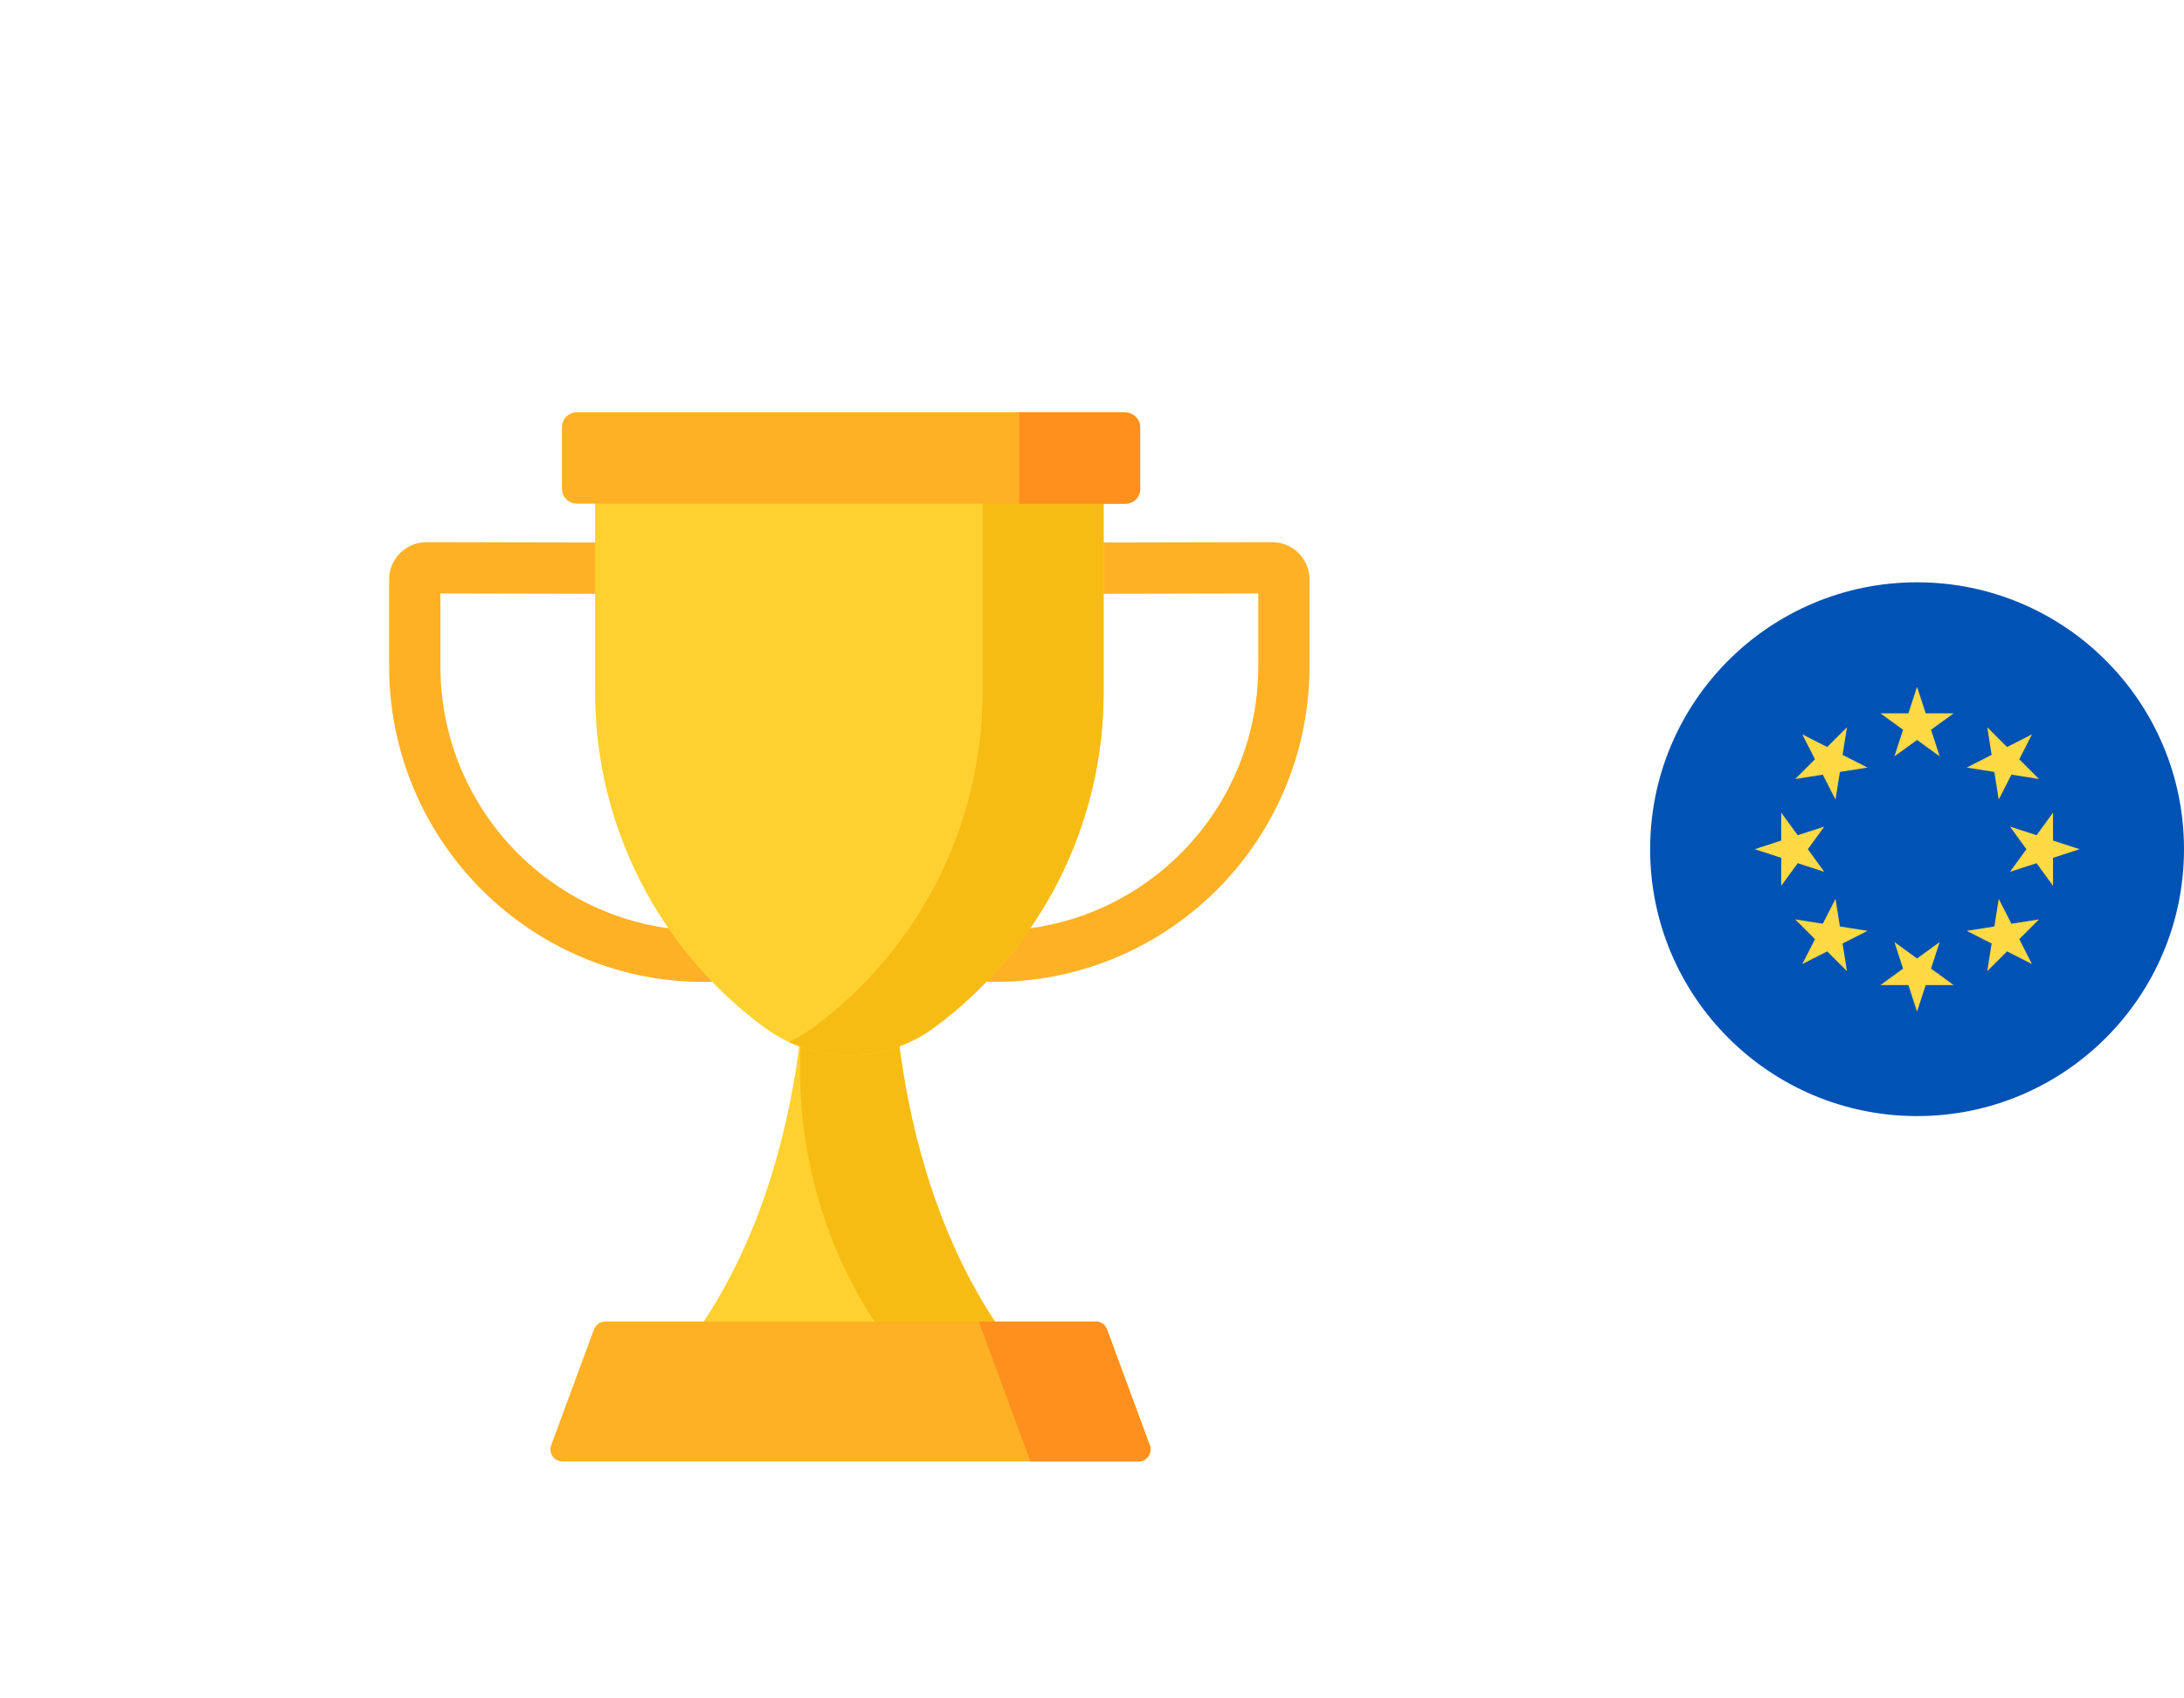 <svg width="90" height="70" viewBox="0 0 90 70" fill="none" xmlns="http://www.w3.org/2000/svg">
<path d="M79 46C85.075 46 90 41.075 90 35C90 28.925 85.075 24 79 24C72.925 24 68 28.925 68 35C68 41.075 72.925 46 79 46Z" fill="#0052B4"/>
<path d="M78.999 28.305L79.356 29.401H80.508L79.576 30.078L79.932 31.174L78.999 30.497L78.067 31.174L78.423 30.078L77.491 29.401H78.643L78.999 28.305Z" fill="#FFDA44"/>
<path d="M74.269 30.266L75.296 30.789L76.111 29.974L75.931 31.113L76.958 31.636L75.82 31.816L75.639 32.955L75.116 31.928L73.978 32.108L74.793 31.293L74.269 30.266Z" fill="#FFDA44"/>
<path d="M72.307 35L73.403 34.644V33.492L74.081 34.424L75.177 34.068L74.499 35L75.177 35.933L74.081 35.577L73.403 36.509V35.356L72.307 35Z" fill="#FFDA44"/>
<path d="M74.269 39.735L74.793 38.708L73.978 37.893L75.116 38.073L75.639 37.046L75.82 38.185L76.958 38.365L75.931 38.888L76.111 40.026L75.296 39.212L74.269 39.735Z" fill="#FFDA44"/>
<path d="M78.999 41.696L78.643 40.6H77.491L78.423 39.923L78.067 38.827L78.999 39.504L79.932 38.827L79.576 39.923L80.508 40.6H79.356L78.999 41.696Z" fill="#FFDA44"/>
<path d="M83.735 39.735L82.708 39.212L81.893 40.026L82.073 38.888L81.046 38.365L82.185 38.185L82.365 37.046L82.888 38.073L84.026 37.893L83.212 38.708L83.735 39.735Z" fill="#FFDA44"/>
<path d="M85.699 35L84.603 35.356V36.509L83.925 35.577L82.829 35.933L83.507 35L82.829 34.068L83.925 34.424L84.603 33.492V34.644L85.699 35Z" fill="#FFDA44"/>
<path d="M83.735 30.266L83.212 31.293L84.026 32.108L82.888 31.927L82.365 32.954L82.185 31.816L81.046 31.636L82.073 31.112L81.893 29.974L82.708 30.789L83.735 30.266Z" fill="#FFDA44"/>
<path d="M28.997 40.471C25.951 40.471 22.983 39.392 20.621 37.382C17.707 34.902 16.035 31.285 16.035 27.46V23.888C16.035 23.475 16.197 23.087 16.489 22.795C16.78 22.505 17.167 22.345 17.578 22.345C17.58 22.345 17.581 22.345 17.582 22.345L26.935 22.365C27.518 22.366 27.99 22.84 27.989 23.424C27.988 24.006 27.515 24.478 26.933 24.478C26.932 24.478 26.931 24.478 26.93 24.478L18.148 24.459L18.148 27.46C18.148 30.665 19.548 33.694 21.99 35.772C24.413 37.834 27.598 38.726 30.727 38.218C30.835 38.2 30.945 38.182 31.055 38.163C31.63 38.063 32.177 38.446 32.278 39.021C32.379 39.596 31.994 40.143 31.419 40.244C31.3 40.265 31.182 40.285 31.065 40.304C30.376 40.416 29.684 40.471 28.997 40.471Z" fill="#FFB125"/>
<path d="M41.003 40.47C40.315 40.47 39.624 40.415 38.935 40.304C38.818 40.285 38.699 40.265 38.58 40.244C38.005 40.143 37.621 39.596 37.722 39.021C37.822 38.446 38.371 38.063 38.945 38.163C39.055 38.182 39.164 38.2 39.273 38.218C42.403 38.725 45.587 37.834 48.01 35.772C50.451 33.695 51.852 30.665 51.852 27.46V24.459L43.069 24.478C43.069 24.478 43.068 24.478 43.067 24.478C42.485 24.478 42.012 24.007 42.011 23.424C42.009 22.84 42.481 22.366 43.065 22.365L52.418 22.345C52.419 22.345 52.421 22.345 52.422 22.345C52.833 22.345 53.22 22.505 53.511 22.795C53.803 23.087 53.965 23.475 53.965 23.888V27.46C53.965 31.285 52.293 34.902 49.379 37.382C47.017 39.391 44.048 40.47 41.003 40.47Z" fill="#FFB125"/>
<path d="M28.054 55.78H41.946C36.192 48.483 36.792 37.966 36.792 37.966H35H33.208C33.208 37.966 33.809 48.483 28.054 55.78Z" fill="#FED130"/>
<path d="M36.792 37.967H35H33.208C33.208 37.967 33.301 39.599 33.062 42.025C32.606 46.647 33.753 51.31 36.458 55.086C36.626 55.32 36.8 55.552 36.98 55.78H41.946C36.192 48.483 36.792 37.967 36.792 37.967Z" fill="#F7BC14"/>
<path d="M24.521 19.317V28.534C24.521 33.986 27.112 39.114 31.502 42.349C33.582 43.881 36.417 43.881 38.498 42.349C42.887 39.114 45.479 33.986 45.479 28.534V19.317H24.521Z" fill="#FED130"/>
<path d="M40.489 19.317V28.534C40.489 33.986 37.898 39.114 33.508 42.349C33.19 42.583 32.853 42.782 32.505 42.944C34.433 43.845 36.736 43.647 38.498 42.349C42.887 39.114 45.479 33.986 45.479 28.534V19.317H40.489Z" fill="#F7BC14"/>
<path d="M46.23 20.757H23.77C23.432 20.757 23.157 20.483 23.157 20.144V17.604C23.157 17.266 23.432 16.991 23.77 16.991H46.23C46.569 16.991 46.843 17.266 46.843 17.604V20.144C46.843 20.483 46.568 20.757 46.23 20.757Z" fill="#FFB125"/>
<path d="M46.377 17H42V20.766H46.377C46.715 20.766 46.989 20.491 46.989 20.153V17.613C46.989 17.274 46.715 17 46.377 17Z" fill="#FF901D"/>
<path d="M46.917 60.234H23.177C22.833 60.234 22.594 59.891 22.713 59.568L24.476 54.791C24.548 54.597 24.733 54.468 24.94 54.468H45.154C45.361 54.468 45.546 54.597 45.618 54.791L47.381 59.568C47.5 59.891 47.261 60.234 46.917 60.234Z" fill="#FFB125"/>
<path d="M47.381 59.568L45.618 54.791C45.546 54.597 45.361 54.468 45.154 54.468H40.333L42.46 60.234H46.917C47.261 60.234 47.5 59.891 47.381 59.568Z" fill="#FF901D"/>
</svg>
